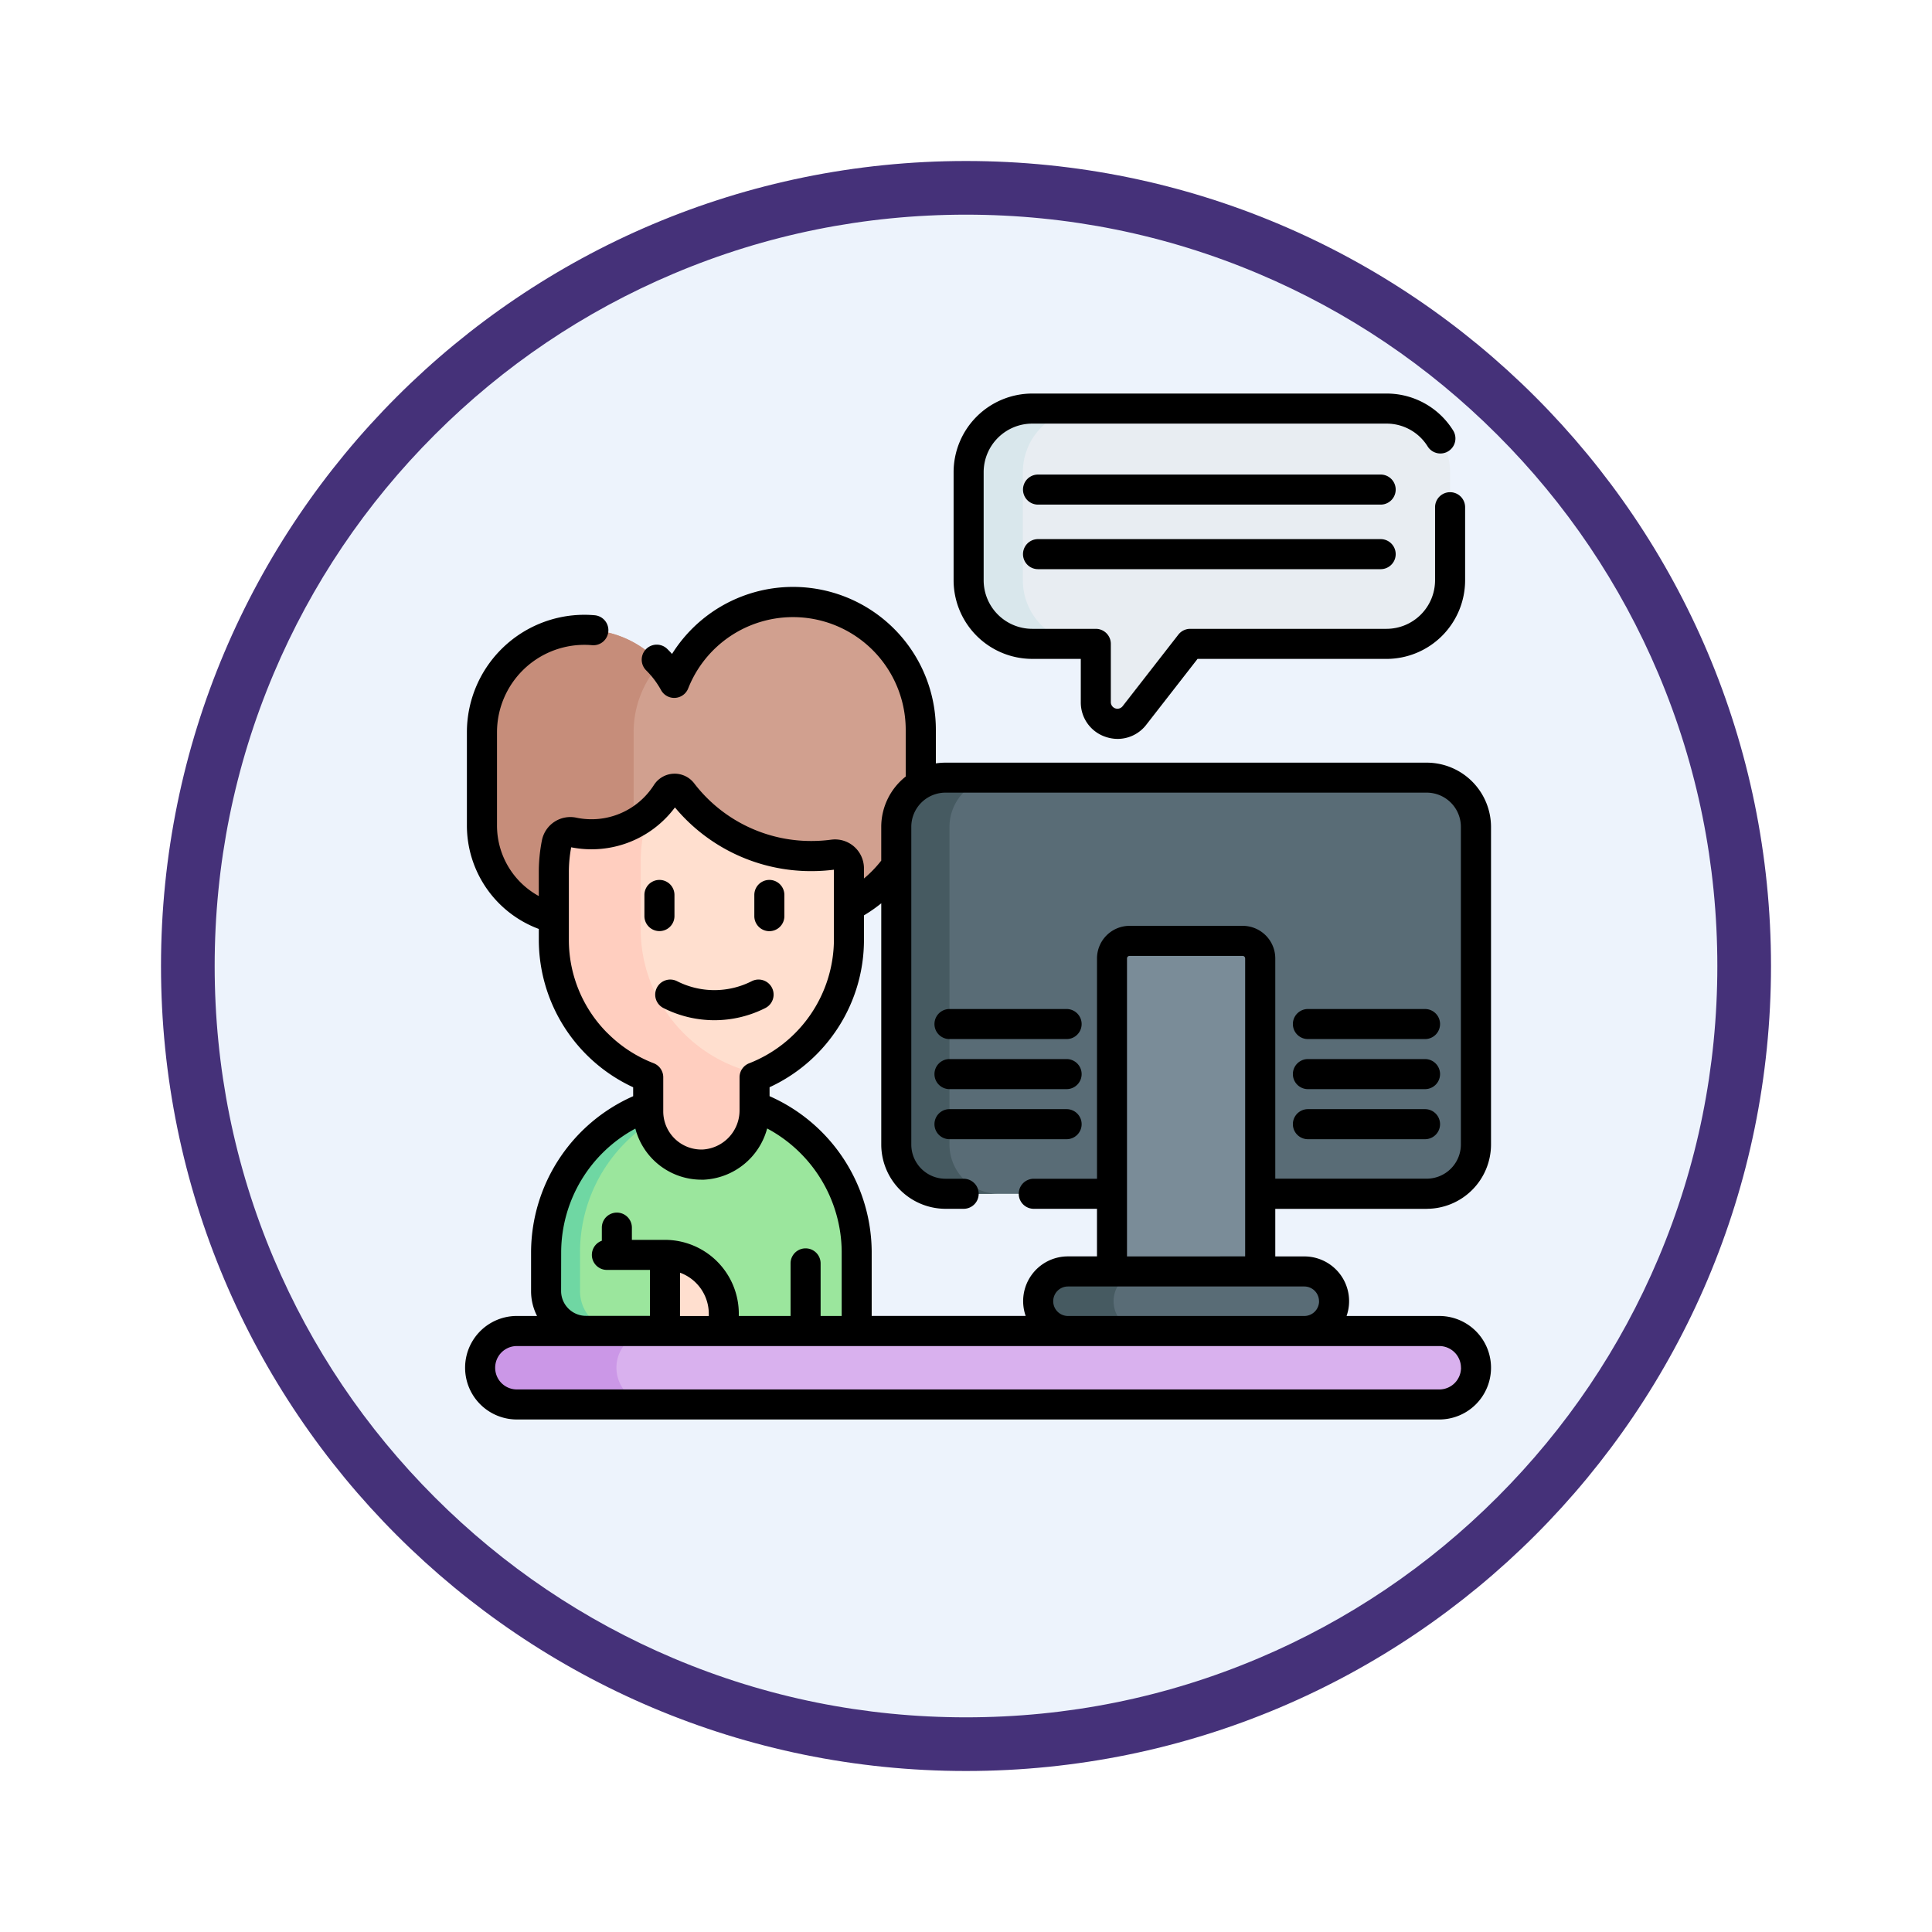 <svg xmlns="http://www.w3.org/2000/svg" xmlns:xlink="http://www.w3.org/1999/xlink" width="108" height="108" viewBox="0 0 108 108">
  <defs>
    <filter id="Trazado_904820" x="0" y="0" width="108" height="108" filterUnits="userSpaceOnUse">
      <feOffset dy="3" input="SourceAlpha"/>
      <feGaussianBlur stdDeviation="3" result="blur"/>
      <feFlood flood-opacity="0.161"/>
      <feComposite operator="in" in2="blur"/>
      <feComposite in="SourceGraphic"/>
    </filter>
  </defs>
  <g id="Grupo_1203253" data-name="Grupo 1203253" transform="translate(-199 -6137)">
    <g id="Grupo_1203055" data-name="Grupo 1203055" transform="translate(208 6143)">
      <g id="Grupo_1177315" data-name="Grupo 1177315" transform="translate(0 0)">
        <g id="Grupo_1173585" data-name="Grupo 1173585">
          <g id="Grupo_1173428" data-name="Grupo 1173428">
            <g id="Grupo_1171958" data-name="Grupo 1171958">
              <g id="Grupo_1167341" data-name="Grupo 1167341">
                <g id="Grupo_1166792" data-name="Grupo 1166792">
                  <g transform="matrix(1, 0, 0, 1, -9, -6)" filter="url(#Trazado_904820)">
                    <g id="Trazado_904820-2" data-name="Trazado 904820" transform="translate(9 6)" fill="#edf3fc">
                      <path d="M 45 88.5 C 39.127 88.5 33.43 87.35 28.068 85.082 C 22.889 82.891 18.236 79.755 14.241 75.759 C 10.245 71.764 7.109 67.111 4.918 61.932 C 2.65 56.57 1.5 50.873 1.5 45 C 1.5 39.127 2.65 33.43 4.918 28.068 C 7.109 22.889 10.245 18.236 14.241 14.241 C 18.236 10.245 22.889 7.109 28.068 4.918 C 33.43 2.65 39.127 1.5 45 1.5 C 50.873 1.5 56.57 2.65 61.932 4.918 C 67.111 7.109 71.764 10.245 75.759 14.241 C 79.755 18.236 82.891 22.889 85.082 28.068 C 87.35 33.43 88.5 39.127 88.5 45 C 88.5 50.873 87.35 56.57 85.082 61.932 C 82.891 67.111 79.755 71.764 75.759 75.759 C 71.764 79.755 67.111 82.891 61.932 85.082 C 56.57 87.35 50.873 88.5 45 88.5 Z" stroke="none"/>
                      <path d="M 45 3 C 39.329 3 33.829 4.11 28.653 6.299 C 23.652 8.415 19.16 11.443 15.302 15.302 C 11.443 19.16 8.415 23.652 6.299 28.653 C 4.11 33.829 3 39.329 3 45 C 3 50.671 4.11 56.171 6.299 61.347 C 8.415 66.348 11.443 70.84 15.302 74.698 C 19.16 78.557 23.652 81.585 28.653 83.701 C 33.829 85.89 39.329 87 45 87 C 50.671 87 56.171 85.89 61.347 83.701 C 66.348 81.585 70.84 78.557 74.698 74.698 C 78.557 70.84 81.585 66.348 83.701 61.347 C 85.89 56.171 87 50.671 87 45 C 87 39.329 85.89 33.829 83.701 28.653 C 81.585 23.652 78.557 19.16 74.698 15.302 C 70.84 11.443 66.348 8.415 61.347 6.299 C 56.171 4.11 50.671 3 45 3 M 45 -7.62939453125e-06 C 69.853 -7.62939453125e-06 90 20.147 90 45 C 90 69.853 69.853 90 45 90 C 20.147 90 -7.62939453125e-06 69.853 -7.62939453125e-06 45 C -7.62939453125e-06 20.147 20.147 -7.62939453125e-06 45 -7.62939453125e-06 Z" stroke="none" fill="#453179"/>
                    </g>
                  </g>
                </g>
              </g>
            </g>
          </g>
        </g>
      </g>
    </g>
    <g id="virtual_2_" data-name="virtual (2)" transform="translate(225 6159)">
      <path id="Trazado_1042918" data-name="Trazado 1042918" d="M52.072,355.721a8.684,8.684,0,0,1,5.709,8.114v4.444H42.649a2.229,2.229,0,0,1-2.229-2.229v-2.215a8.686,8.686,0,0,1,5.708-8.114Z" transform="translate(-35.893 -315.877)" fill="#9be69d"/>
      <path id="Trazado_1042919" data-name="Trazado 1042919" d="M42.317,363.831v2.216a2.229,2.229,0,0,0,2.229,2.229h-1.9a2.229,2.229,0,0,1-2.229-2.229v-2.216a8.686,8.686,0,0,1,5.708-8.114h1.9A8.686,8.686,0,0,0,42.317,363.831Z" transform="translate(-35.893 -315.873)" fill="#6fd7a3"/>
      <path id="Trazado_1042920" data-name="Trazado 1042920" d="M32.96,111.143v3.328a7.363,7.363,0,0,1-7.363,7.362H13.77A5.334,5.334,0,0,1,8.435,116.5v-5.217a5.724,5.724,0,0,1,10.741-2.754,7.141,7.141,0,0,1,13.785,2.615Z" transform="translate(-7.49 -92.355)" fill="#d1a08f"/>
      <path id="Trazado_1042921" data-name="Trazado 1042921" d="M22.246,134.162H13.77a5.334,5.334,0,0,1-5.335-5.335V123.61a5.723,5.723,0,0,1,9.961-3.846,5.705,5.705,0,0,0-1.485,3.846v5.217A5.334,5.334,0,0,0,22.246,134.162Z" transform="translate(-7.49 -104.683)" fill="#c68d7a"/>
      <path id="Trazado_1042922" data-name="Trazado 1042922" d="M60.776,201.885v3.773a8.249,8.249,0,0,1-5.276,7.7v1.835a3.019,3.019,0,0,1-2.863,3.042,2.973,2.973,0,0,1-3.082-2.97v-1.908a8.25,8.25,0,0,1-5.274-7.694v-3.773a8.272,8.272,0,0,1,.157-1.612.779.779,0,0,1,.928-.612,4.978,4.978,0,0,0,5.214-2.2.536.536,0,0,1,.872-.037,9.13,9.13,0,0,0,8.438,3.478.777.777,0,0,1,.883.75Q60.776,201.771,60.776,201.885Z" transform="translate(-39.321 -175.132)" fill="#ffdfcf"/>
      <path id="Trazado_1042923" data-name="Trazado 1042923" d="M55.9,224.07c-.131.061-.263.117-.4.168v1.835a3.019,3.019,0,0,1-2.863,3.042,2.973,2.973,0,0,1-3.082-2.97v-1.908a8.25,8.25,0,0,1-5.274-7.694v-3.773a8.272,8.272,0,0,1,.157-1.612.779.779,0,0,1,.928-.612,4.98,4.98,0,0,0,4.225-1.066,8.239,8.239,0,0,0-.454,2.7v3.773a8.25,8.25,0,0,0,6.76,8.114Z" transform="translate(-39.322 -186.015)" fill="#ffcebf"/>
      <path id="Trazado_1042924" data-name="Trazado 1042924" d="M61.115,467.84H9.553a2.053,2.053,0,0,0,0,4.106H61.115a2.053,2.053,0,0,0,0-4.106Z" transform="translate(-6.66 -415.438)" fill="#d9b1ee"/>
      <path id="Trazado_1042925" data-name="Trazado 1042925" d="M15.716,471.345a2.046,2.046,0,0,0,1.452.6H9.553a2.053,2.053,0,0,1,0-4.106h7.614a2.053,2.053,0,0,0-1.452,3.5Z" transform="translate(-6.66 -415.438)" fill="#cb97e7"/>
      <path id="Trazado_1042926" data-name="Trazado 1042926" d="M217.933,214.972h26.9a2.751,2.751,0,0,0,2.751-2.751V194.463a2.751,2.751,0,0,0-2.751-2.751h-26.9a2.751,2.751,0,0,0-2.751,2.751v17.758A2.751,2.751,0,0,0,217.933,214.972Z" transform="translate(-191.08 -170.238)" fill="#596c76"/>
      <path id="Trazado_1042927" data-name="Trazado 1042927" d="M220.908,214.971h-2.975a2.751,2.751,0,0,1-2.751-2.751V194.462a2.752,2.752,0,0,1,2.751-2.751h2.975a2.751,2.751,0,0,0-2.751,2.751V212.22A2.75,2.75,0,0,0,220.908,214.971Z" transform="translate(-191.08 -170.238)" fill="#465a61"/>
      <path id="Trazado_1042928" data-name="Trazado 1042928" d="M331.139,291.63h-8.286v-17.5a.981.981,0,0,1,.981-.981h6.323a.981.981,0,0,1,.981.981v17.5Z" transform="translate(-286.691 -242.556)" fill="#7a8c98"/>
      <path id="Trazado_1042929" data-name="Trazado 1042929" d="M300.9,441.449H287.687a1.664,1.664,0,1,1,0-3.329H300.9a1.664,1.664,0,0,1,0,3.329Z" transform="translate(-253.986 -389.047)" fill="#596c76"/>
      <path id="Trazado_1042930" data-name="Trazado 1042930" d="M291.9,441.449h-4.216a1.664,1.664,0,0,1,0-3.329H291.9a1.664,1.664,0,1,0,0,3.329Z" transform="translate(-253.986 -389.046)" fill="#465a61"/>
      <path id="Trazado_1042931" data-name="Trazado 1042931" d="M274.646,7.5H254.84a3.554,3.554,0,0,0-3.554,3.554V17.1a3.554,3.554,0,0,0,3.554,3.554H258.4v3.26a1.209,1.209,0,0,0,2.163.742l3.115-4h10.972A3.554,3.554,0,0,0,278.2,17.1V11.054A3.554,3.554,0,0,0,274.646,7.5Z" transform="translate(-223.14 -6.66)" fill="#e8edf2"/>
      <path id="Trazado_1042932" data-name="Trazado 1042932" d="M257.872,20.652H254.84a3.555,3.555,0,0,1-3.554-3.554V11.054A3.555,3.555,0,0,1,254.84,7.5h3.032a3.555,3.555,0,0,0-3.554,3.554V17.1A3.555,3.555,0,0,0,257.872,20.652Z" transform="translate(-223.14 -6.66)" fill="#d9e7ec"/>
      <path id="Trazado_1042933" data-name="Trazado 1042933" d="M103.026,433.193v.962H99.74v-4.249A3.286,3.286,0,0,1,103.026,433.193Z" transform="translate(-88.568 -381.753)" fill="#ffdfcf"/>
      <g id="Grupo_1203252" data-name="Grupo 1203252" transform="translate(0 0)">
        <path id="Trazado_1042934" data-name="Trazado 1042934" d="M94.964,292.934a.84.84,0,0,0,.367,1.13,6.3,6.3,0,0,0,5.7,0,.84.84,0,1,0-.763-1.5,4.61,4.61,0,0,1-4.174,0A.84.84,0,0,0,94.964,292.934Z" transform="translate(-84.246 -259.715)"/>
        <path id="Trazado_1042935" data-name="Trazado 1042935" d="M91.163,244.785V243.6a.84.84,0,1,0-1.68,0v1.181a.84.84,0,0,0,1.68,0Z" transform="translate(-79.46 -215.572)"/>
        <path id="Trazado_1042936" data-name="Trazado 1042936" d="M145.175,245.625a.84.84,0,0,0,.84-.84V243.6a.84.84,0,1,0-1.68,0v1.181A.84.84,0,0,0,145.175,245.625Z" transform="translate(-128.168 -215.572)"/>
        <path id="Trazado_1042937" data-name="Trazado 1042937" d="M53.758,131.264a3.6,3.6,0,0,0,3.591-3.591V109.915a3.6,3.6,0,0,0-3.591-3.591h-26.9a3.605,3.605,0,0,0-.543.041V104.48a7.982,7.982,0,0,0-14.748-4.233q-.127-.142-.263-.276a.84.84,0,1,0-1.183,1.193,4.839,4.839,0,0,1,.833,1.106.84.84,0,0,0,1.518-.1A6.3,6.3,0,0,1,24.63,104.48V107.1a3.586,3.586,0,0,0-1.368,2.817V111.8a6.555,6.555,0,0,1-.967,1v-.359q0-.126,0-.252a1.617,1.617,0,0,0-1.833-1.559,8.371,8.371,0,0,1-1.1.073,8.228,8.228,0,0,1-6.562-3.23,1.376,1.376,0,0,0-2.245.1A4.138,4.138,0,0,1,6.217,109.4a1.619,1.619,0,0,0-1.924,1.27,9.141,9.141,0,0,0-.174,1.776v1.335a4.492,4.492,0,0,1-2.336-3.945v-5.216a4.888,4.888,0,0,1,4.882-4.882c.145,0,.285.006.416.018a.84.84,0,1,0,.151-1.673c-.182-.016-.372-.025-.567-.025A6.57,6.57,0,0,0,.1,104.618v5.216A6.168,6.168,0,0,0,4.12,115.62v.6a9.092,9.092,0,0,0,5.274,8.25v.5a9.567,9.567,0,0,0-5.707,8.68v2.215a3.049,3.049,0,0,0,.334,1.389H2.893a2.893,2.893,0,0,0,0,5.787H54.456a2.893,2.893,0,0,0,0-5.786H49.274a2.5,2.5,0,0,0-2.364-3.329H45.289v-2.66h8.469Zm-33.094-9.85a9.033,9.033,0,0,0,1.632-5.2V114.86a8.251,8.251,0,0,0,.967-.674v13.487a3.6,3.6,0,0,0,3.591,3.591h1.015a.84.84,0,1,0,0-1.68H26.853a1.913,1.913,0,0,1-1.911-1.911V109.915A1.913,1.913,0,0,1,26.853,108h26.9a1.913,1.913,0,0,1,1.911,1.911v17.758a1.913,1.913,0,0,1-1.911,1.911H45.289V117.268a1.824,1.824,0,0,0-1.821-1.822H37.144a1.824,1.824,0,0,0-1.821,1.822v12.316H31.788a.84.84,0,0,0,0,1.68h3.534v2.66H33.7a2.5,2.5,0,0,0-2.364,3.329H22.728v-3.609a9.563,9.563,0,0,0-5.709-8.676v-.5a9.071,9.071,0,0,0,3.645-3.055Zm-12.694.042a7.363,7.363,0,0,1-2.17-5.238v-3.773a7.459,7.459,0,0,1,.13-1.39,5.818,5.818,0,0,0,5.8-2.228,9.89,9.89,0,0,0,7.632,3.56,10.05,10.05,0,0,0,1.255-.079q0,.069,0,.137v3.773a7.455,7.455,0,0,1-4.739,6.912.84.84,0,0,0-.537.784v1.835a2.188,2.188,0,0,1-2.053,2.2,2.133,2.133,0,0,1-2.212-2.131v-1.908a.84.84,0,0,0-.537-.784,7.383,7.383,0,0,1-2.567-1.672Zm-2.6,12.2a7.88,7.88,0,0,1,4.147-6.876,3.819,3.819,0,0,0,3.69,2.856l.142,0a3.863,3.863,0,0,0,3.535-2.863,7.876,7.876,0,0,1,4.167,6.882v3.6H19.873v-2.94a.84.84,0,1,0-1.68,0v2.94H15.3v-.123A4.131,4.131,0,0,0,11.172,133H9.323v-.684a.84.84,0,0,0-1.68,0v.733a.84.84,0,0,0,.28,1.631h2.41v2.568H6.755a1.391,1.391,0,0,1-1.389-1.389Zm6.646,1.18a2.45,2.45,0,0,1,1.606,2.3v.122H12.012Zm43.656,5.313a1.214,1.214,0,0,1-1.213,1.213H2.893a1.213,1.213,0,1,1,0-2.426H54.456A1.214,1.214,0,0,1,55.669,140.147Zm-7.935-3.718a.825.825,0,0,1-.824.824H33.7a.824.824,0,0,1,0-1.649H46.909A.825.825,0,0,1,47.734,136.429ZM37,133.925V117.268a.142.142,0,0,1,.141-.141h6.323a.142.142,0,0,1,.141.141v16.656Z" transform="translate(0 -85.691)"/>
        <path id="Trazado_1042938" data-name="Trazado 1042938" d="M235.079,308.838h6.547a.84.84,0,1,0,0-1.68h-6.547a.84.84,0,1,0,0,1.68Z" transform="translate(-208.002 -272.753)"/>
        <path id="Trazado_1042939" data-name="Trazado 1042939" d="M235.079,333.826h6.547a.84.84,0,0,0,0-1.68h-6.547a.84.84,0,0,0,0,1.68Z" transform="translate(-208.002 -294.943)"/>
        <path id="Trazado_1042940" data-name="Trazado 1042940" d="M242.466,357.974a.84.84,0,0,0-.84-.84h-6.547a.84.84,0,1,0,0,1.68h6.547A.84.84,0,0,0,242.466,357.974Z" transform="translate(-208.002 -317.132)"/>
        <path id="Trazado_1042941" data-name="Trazado 1042941" d="M413.961,308.838h6.547a.84.84,0,1,0,0-1.68h-6.547a.84.84,0,1,0,0,1.68Z" transform="translate(-366.848 -272.753)"/>
        <path id="Trazado_1042942" data-name="Trazado 1042942" d="M413.961,333.826h6.547a.84.84,0,0,0,0-1.68h-6.547a.84.84,0,1,0,0,1.68Z" transform="translate(-366.848 -294.943)"/>
        <path id="Trazado_1042943" data-name="Trazado 1042943" d="M413.961,358.814h6.547a.84.84,0,1,0,0-1.68h-6.547a.84.84,0,1,0,0,1.68Z" transform="translate(-366.848 -317.132)"/>
        <path id="Trazado_1042944" data-name="Trazado 1042944" d="M248.184,14.832H250.9v2.421a2.023,2.023,0,0,0,1.384,1.937,2.089,2.089,0,0,0,.679.115,2.022,2.022,0,0,0,1.6-.794l2.863-3.678H267.99a4.4,4.4,0,0,0,4.394-4.394V6.354a.84.84,0,1,0-1.68,0v4.084a2.717,2.717,0,0,1-2.714,2.714H257.017a.84.84,0,0,0-.663.324l-3.115,4a.369.369,0,0,1-.66-.226V13.992a.84.84,0,0,0-.84-.84h-3.555a2.717,2.717,0,0,1-2.714-2.714V4.394a2.717,2.717,0,0,1,2.714-2.714H267.99a2.7,2.7,0,0,1,2.3,1.276.84.84,0,1,0,1.424-.892A4.372,4.372,0,0,0,267.99,0H248.184a4.4,4.4,0,0,0-4.394,4.394v6.044A4.4,4.4,0,0,0,248.184,14.832Z" transform="translate(-216.483 0)"/>
        <path id="Trazado_1042945" data-name="Trazado 1042945" d="M298.421,40.4H279.267a.84.84,0,1,0,0,1.68h19.154a.84.84,0,1,0,0-1.68Z" transform="translate(-247.241 -35.872)"/>
        <path id="Trazado_1042946" data-name="Trazado 1042946" d="M298.421,72.644H279.267a.84.84,0,1,0,0,1.68h19.154a.84.84,0,1,0,0-1.68Z" transform="translate(-247.241 -64.507)"/>
      </g>
    </g>
  </g>
</svg>
